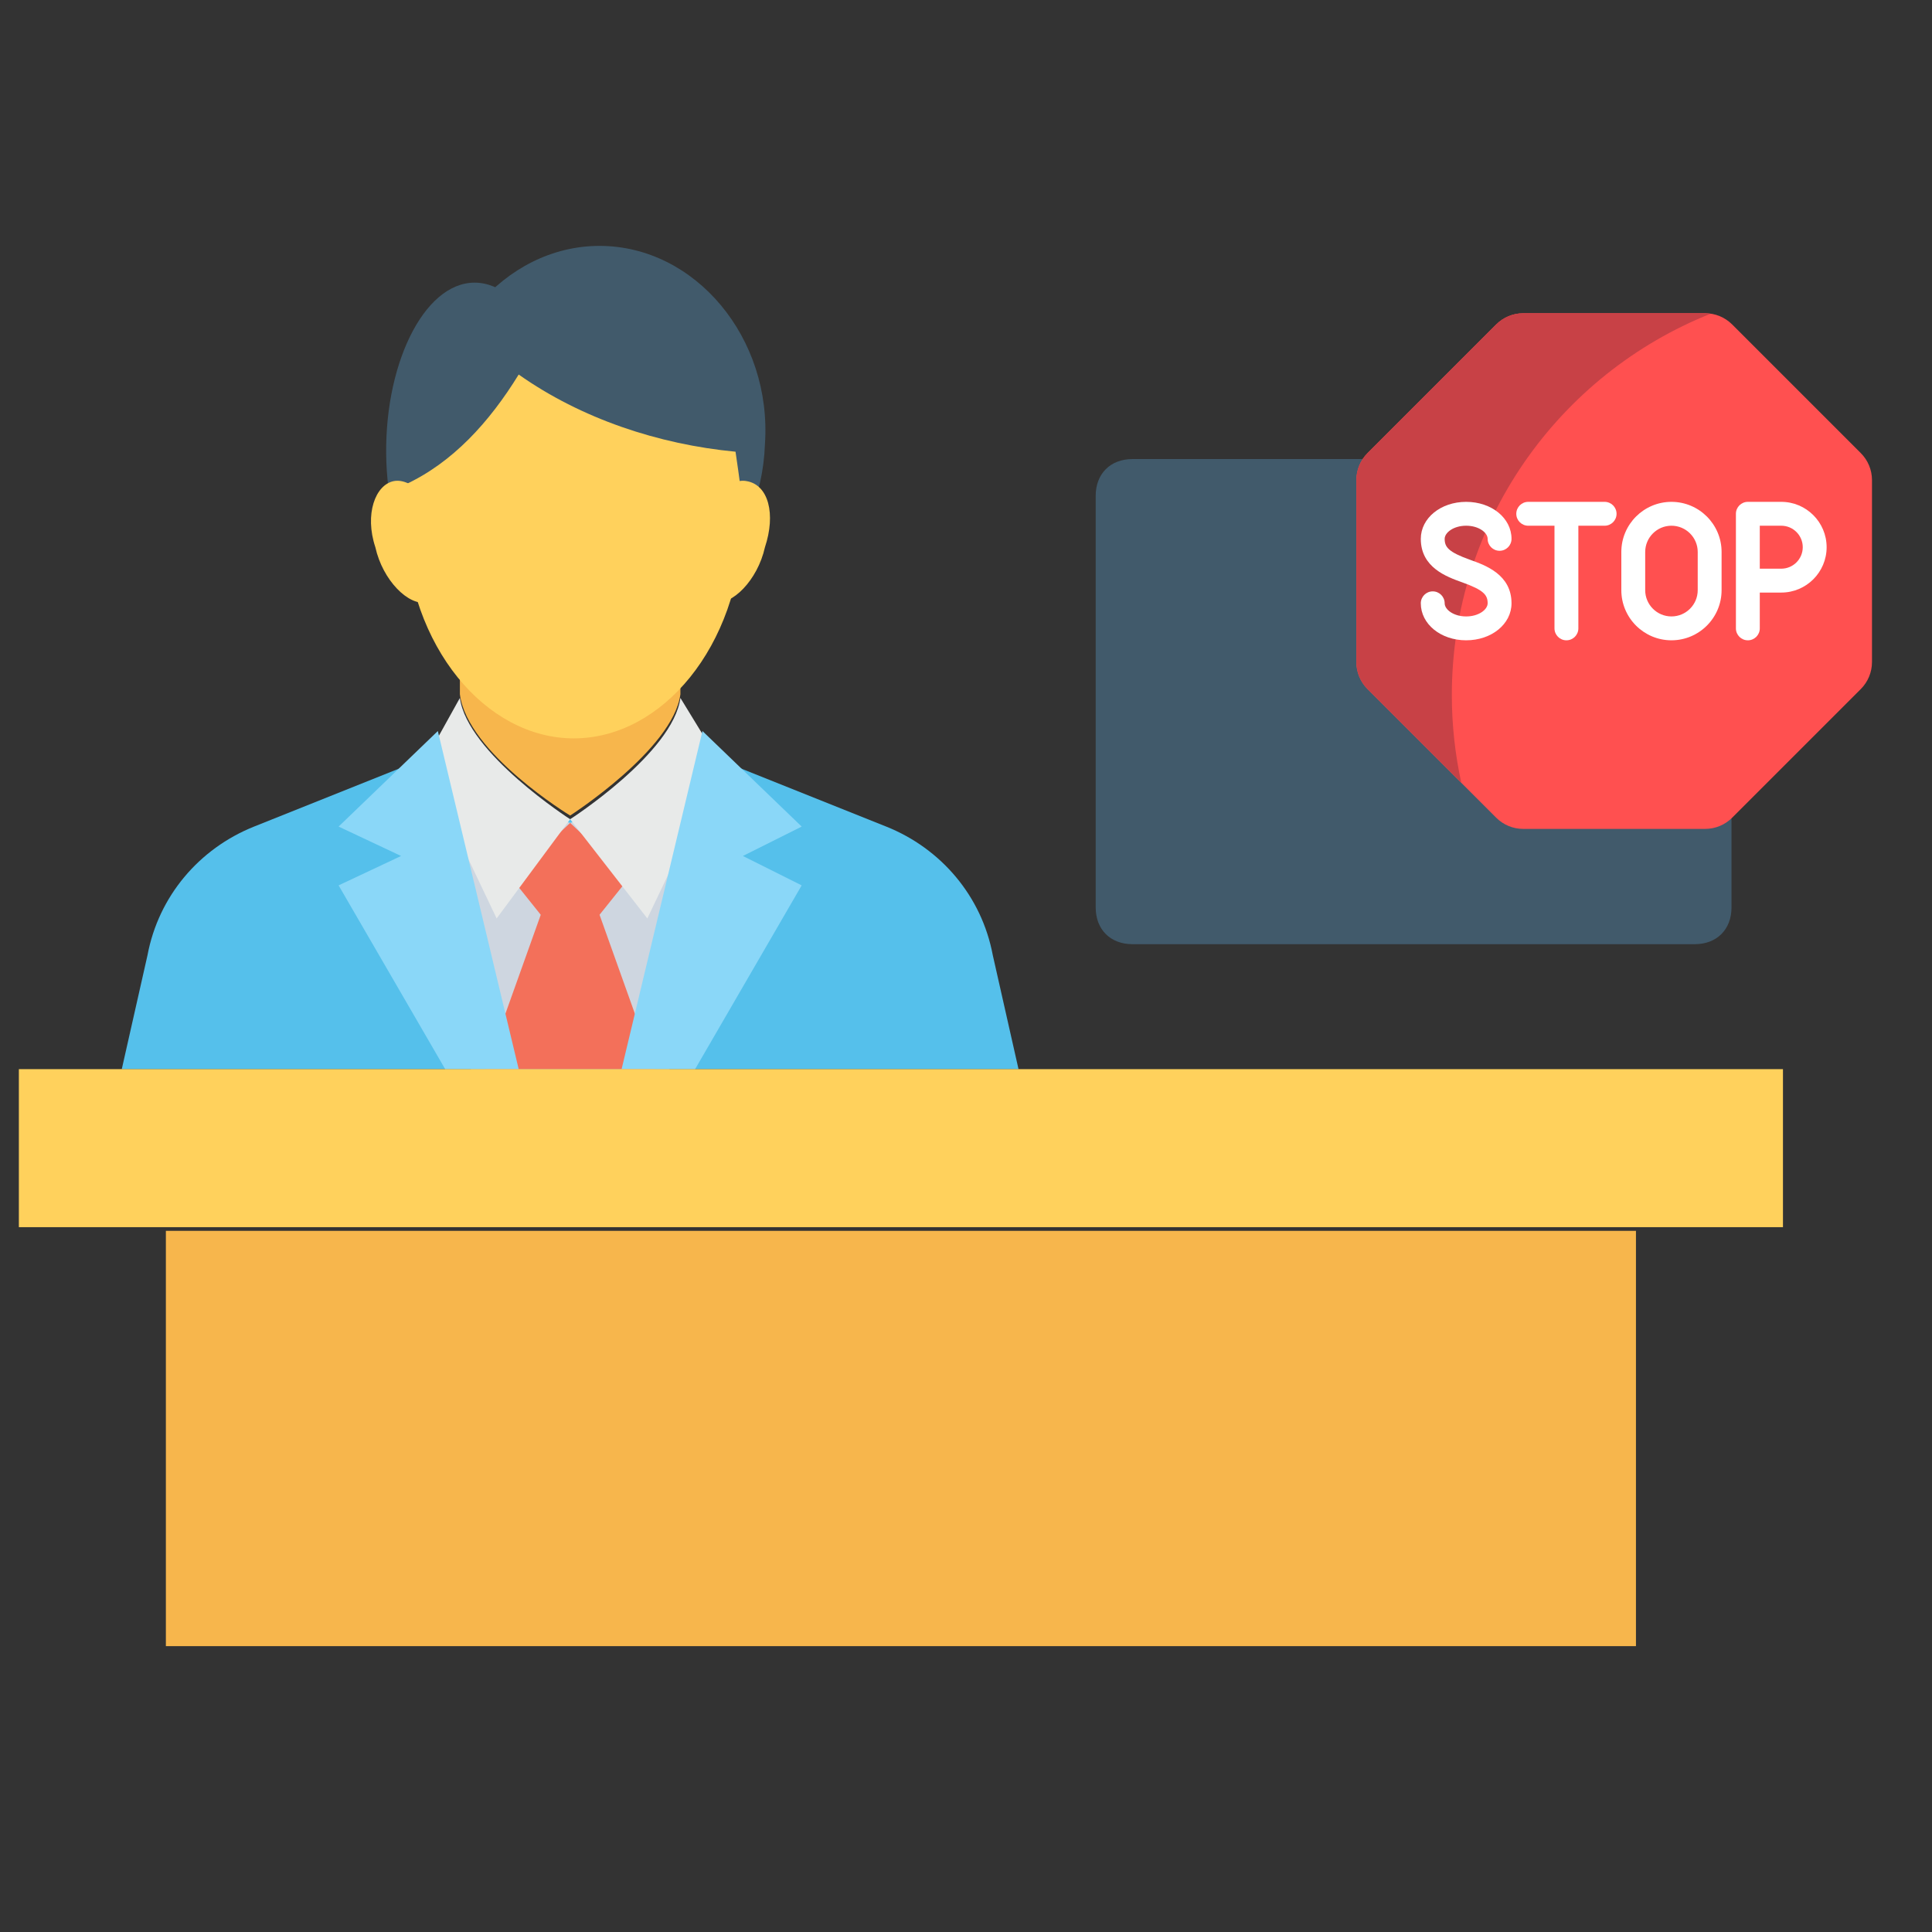 <?xml version="1.0" encoding="iso-8859-1"?>
<!-- Generator: Adobe Illustrator 21.0.0, SVG Export Plug-In . SVG Version: 6.00 Build 0)  -->
<svg version="1.1" xmlns="http://www.w3.org/2000/svg" xmlns:xlink="http://www.w3.org/1999/xlink" x="0px" y="0px"
	 viewBox="-49 141 512 512" style="enable-background:new -49 141 512 512;" xml:space="preserve">
<rect x="-49" y="141" width="512" height="512" fill="#333333" stroke="none"/>
<g id="&#x421;&#x43B;&#x43E;&#x439;_2">
	<circle style="display:none;fill:#F3705A;" cx="241.372" cy="182.789" r="73.047"/>
	<circle style="display:none;fill:#FFFFFF;" cx="241.372" cy="182.789" r="55.516"/>
	<g style="display:none;">
		<path style="display:inline;fill:#415A6B;" d="M264.747,189.607h-23.375c-2.922,0-5.844-2.922-5.844-5.844v-38.959
			c0-2.922,2.922-5.844,5.844-5.844c2.922,0,5.844,2.922,5.844,5.844v32.141h17.531c2.922,0,5.844,2.922,5.844,5.844
			C270.59,186.685,267.669,189.607,264.747,189.607z"/>
		<rect x="297.861" y="391.218" style="display:inline;fill:#415A6B;" width="54.542" height="15.583"/>
		<path style="display:inline;fill:#415A6B;" d="M373.831,427.255L373.831,427.255c0-11.688-9.74-20.453-20.453-20.453h-54.542
			c-11.688,0-20.453,9.74-20.453,20.453l0,0H373.831z"/>
	</g>
	<path style="fill:#55C0EB;" d="M220.918,424.333H-16.729l6.818-30.193c2.922-15.583,13.636-28.245,28.245-34.089l38.959-15.583
		l44.802,13.635l44.802-13.635l38.959,15.583c14.609,5.844,25.323,18.505,28.245,34.089L220.918,424.333z"/>
	<polygon style="fill:#CED6E0;" points="128.392,424.333 129.366,350.311 102.095,359.077 74.824,350.311 75.798,424.333 	"/>
	<polygon style="fill:#F3705A;" points="79.693,424.333 124.496,424.333 109.886,383.426 117.678,373.687 102.095,359.077 
		86.511,373.687 94.303,383.426 	"/>
	<path style="fill:#E8EAE9;" d="M102.095,358.103c0,0,27.271-17.531,29.219-32.141l10.714,17.531L122.548,384.4L102.095,358.103z"/>
	<polygon style="fill:#8AD7F8;" points="135.209,424.333 163.454,375.634 147.871,367.843 163.454,360.051 137.157,334.728 
		115.73,424.333 	"/>
	<path style="fill:#E8EAE9;" d="M102.095,358.103c0,0-27.271-17.531-29.219-32.141l-9.74,17.531L82.615,384.4L102.095,358.103z"/>
	<polygon style="fill:#8AD7F8;" points="40.735,375.634 68.98,424.333 88.459,424.333 67.032,334.728 40.735,360.051 
		57.292,367.843 	"/>
	<path style="fill:#F7B64C;" d="M72.876,306.483v18.505c1.948,15.583,29.219,32.141,29.219,32.141s27.271-17.531,29.219-32.141
		v-18.505H72.876z"/>
	<g>
		<path style="fill:#415A6B;" d="M102.095,263.629c0,24.349-10.714,43.828-23.375,43.828s-24.349-19.479-25.323-43.828
			c-0.974-25.323,9.74-47.724,23.375-47.724S102.095,238.305,102.095,263.629z"/>
		<path style="fill:#415A6B;" d="M153.715,258.759c-0.974,27.271-21.427,47.724-44.802,47.724s-42.854-21.427-43.828-47.724
			c-0.974-28.245,19.479-52.594,44.802-52.594C135.209,206.165,155.663,230.514,153.715,258.759z"/>
	</g>
	<g>
		<path style="fill:#FFD15C;" d="M145.923,260.707c-20.453-1.948-40.907-8.766-57.464-20.453
			c-7.792,12.662-17.531,23.375-30.193,29.219c0,3.896-0.974,6.818,0,10.714c0.974,32.141,21.427,56.49,44.802,56.49
			s43.828-24.349,44.802-56.49C147.871,273.368,146.897,267.524,145.923,260.707z"/>
		<path style="fill:#FFD15C;" d="M153.715,286.03c-1.948,8.766-8.766,15.583-13.635,14.609s-6.818-8.766-4.87-17.531
			c1.948-8.766,8.766-15.583,13.635-14.609C154.689,269.472,156.637,277.264,153.715,286.03z"/>
		<path style="fill:#FFD15C;" d="M50.475,286.03c1.948,8.766,8.766,15.583,13.636,14.609s6.818-8.766,4.87-17.531
			c-1.948-8.766-8.766-15.583-13.635-14.609S47.553,277.264,50.475,286.03z"/>
		<rect x="-44" y="424.333" style="fill:#FFD15C;" width="467.503" height="41.88"/>
	</g>
	<rect x="-5.041" y="467.187" style="fill:#F7B64C;" width="389.586" height="110.058"/>
	<path style="fill:#415A6B;" d="M399.154,262.655H251.111c-5.844,0-9.74,3.896-9.74,9.74v109.084c0,5.844,3.896,9.74,9.74,9.74
		h149.017c5.844,0,9.74-3.896,9.74-9.74V272.394C408.893,266.55,404.998,262.655,399.154,262.655z"/>
</g>
<g id="Capa_1">
	<g style="display:none;">
		<path style="display:inline;fill:#CE9965;" d="M352.394,265.017H27.616c-29.259,0-52.976,23.708-52.976,52.938v70.631
			l44.417,15.344C60.142,418.105,96,424.417,138.032,427.787v-58.815h103.955v58.703c40.286-3.769,80.201-10.406,118.928-23.745
			l44.417-15.344v-70.631C405.332,288.725,381.625,265.017,352.394,265.017L352.394,265.017z M352.394,265.017"/>
		<path style="display:inline;fill:#986C48;" d="M241.987,427.676v-58.703H138.032v58.815c-42.032-3.37-77.89-9.682-118.975-23.857
			l-44.417-15.344l7.435,2.581v206.314c0,9.143,7.398,16.532,16.532,16.532h382.757c9.143,0,16.579-7.389,16.579-16.532V391.167
			l7.389-2.581l-44.417,15.344C322.188,417.27,282.273,423.907,241.987,427.676L241.987,427.676z M241.987,427.676"/>
		<rect x="93.466" y="242.711" style="display:inline;fill:#FFD16C;" width="59.39" height="22.297"/>
		<rect x="227.116" y="242.711" style="display:inline;fill:#FFD16C;" width="59.427" height="22.297"/>
		<path style="display:inline;fill:#604530;" d="M241.987,223.747v18.964h29.695v-15.66c0-24.153-19.577-43.73-43.73-43.73H152.02
			c-24.144,0-43.73,19.577-43.73,43.73v15.66h29.741v-18.964c0-8.262,8.373-13.887,16.022-10.731c23.03,9.543,48.882,9.543,71.903,0
			C233.577,209.86,241.987,215.485,241.987,223.747L241.987,223.747z M241.987,223.747"/>
		<rect x="286.553" y="547.189" style="display:inline;fill:#FFD16C;" width="74.261" height="29.695"/>
		<path style="display:inline;fill:#604530;" d="M197.422,502.623h-14.871l-22.259-22.26v-22.26h59.39v22.26L197.422,502.623z
			 M197.422,502.623"/>
		<rect x="160.291" y="265.017" style="display:inline;fill:#604530;" width="59.39" height="103.955"/>
		<rect x="138.032" y="368.973" style="display:inline;fill:#FFD16C;" width="103.955" height="89.131"/>
		<rect x="160.291" y="368.973" style="display:inline;fill:#604530;" width="59.39" height="66.825"/>
		<path style="display:inline;fill:#CBB292;" d="M189.986,443.233c-4.094,0-7.435-3.333-7.435-7.436v-29.695
			c0-4.093,3.342-7.435,7.435-7.435c4.103,0,7.436,3.342,7.436,7.435v29.695C197.422,439.901,194.089,443.233,189.986,443.233
			L189.986,443.233z M189.986,443.233"/>
	</g>
	<path style="display:none;fill:#E5E1DA;" d="M362.599,189.318l-99.428,26.642l52.965,3.091c7.206,0,13.101,5.896,13.101,13.101
		c0,169.424,0,241.6,0,338.465c19.016-17.086,19.752-20.435,26.241-21.192c2.012-0.315,4.107-0.168,6.12,0.502l25.548,8.499
		c1.534,0.51,3.139,0.548,4.646,0.189c1.484-0.442,2.854-1.278,3.925-2.485l17.876-20.135c3.46-3.896,8.908-5.356,13.852-3.712
		c26.036,8.343,25.904,9.335,29.417,8.837C447.53,506.285,414.455,382.847,362.599,189.318z"/>
	<path style="display:none;fill:#DBD7D1;" d="M350.574,215.961c-31.155,0-59.836,0-87.402,0h-0.001l52.965,3.091
		c7.206,0,13.101,5.896,13.101,13.101c0,169.424,0,241.6,0,338.465c19.016-17.086,19.752-20.435,26.241-21.192
		c2.012-0.315,4.107-0.168,6.12,0.502l2.076,0.69c0-94.767,0-218.58,0-271.563v-49.993
		C363.674,221.856,357.779,215.961,350.574,215.961z"/>
	<path style="display:none;fill:#666666;" d="M262.141,218.021l100.458-28.703L349.66,141.03
		c-1.865-6.959-9.085-11.129-16.045-9.263c-80.973,21.696-303.471,80.248-310.912,86.254
		C29.235,218.021,255.765,218.021,262.141,218.021z"/>
	<path style="display:none;fill:#F9F6ED;" d="M-9.719,275.963c0,115.199,0,206.181,0,321.825l0,0c0,6.361,0,37.538,0,45.516
		c1.329,0.064,3.128-0.381,4.624-1.367c22.223-14.519,21.578-14.532,24.203-15.561c4.079-2.14,9.039-1.931,12.94,0.642
		c22.695,14.466,22.79,16.186,27.061,16.304c4.269-0.116,4.368-1.839,27.069-16.305c2.669-1.76,5.835-2.416,8.874-1.97
		c5.438,0.582,6.803,3.253,28.261,16.89c2.7,1.779,6.005,1.833,8.786,0c25.021-16.457,24.318-16.621,28.814-16.939
		c2.871-0.299,5.819,0.364,8.33,2.02c22.686,14.461,22.79,16.186,27.061,16.304c4.27-0.117,4.367-1.839,27.069-16.305
		c4.664-3.075,10.633-2.554,14.656,0.099c22.524,14.351,22.645,16.088,26.918,16.206c4.267-0.118,4.375-1.844,26.914-16.206
		c4.35-2.868,9.991-2.868,14.34,0c22.99,14.797,22.605,15.721,26.128,16.149c0-78.363,0-293.359,0-367.302H-9.719z"/>
	<circle style="display:none;fill:#F94A46;" cx="50.254" cy="342.755" r="16.216"/>
	<path style="display:none;fill:#EA3B3B;" d="M50.251,342.754c-2.999-5.195-2.784-11.353,0.007-16.203
		c-2.759-0.004-5.554,0.681-8.115,2.16c-7.756,4.478-10.413,14.395-5.935,22.151c4.478,7.756,14.395,10.413,22.151,5.935
		c2.561-1.478,4.552-3.557,5.928-5.948C58.691,350.842,53.25,347.949,50.251,342.754z"/>
	<circle style="display:none;fill:#FFB70D;" cx="50.254" cy="412.027" r="16.216"/>
	<path style="display:none;fill:#F99F10;" d="M50.251,412.03c-2.999-5.195-2.784-11.353,0.007-16.203
		c-2.759-0.004-5.554,0.681-8.115,2.16c-7.756,4.478-10.413,14.395-5.935,22.151c4.478,7.756,14.395,10.413,22.151,5.935
		c2.561-1.478,4.552-3.557,5.928-5.948C58.691,420.117,53.25,417.224,50.251,412.03z"/>
	<circle style="display:none;fill:#92B620;" cx="50.254" cy="481.308" r="16.216"/>
	<path style="display:none;fill:#81AA04;" d="M50.251,481.304c-2.999-5.195-2.784-11.353,0.007-16.203
		c-2.759-0.004-5.554,0.681-8.115,2.16c-7.756,4.478-10.413,14.395-5.935,22.151c4.478,7.756,14.395,10.413,22.151,5.935
		c2.561-1.478,4.552-3.557,5.928-5.948C58.691,489.391,53.25,486.499,50.251,481.304z"/>
	<path style="display:none;fill:#52A5D8;" d="M50.251,550.579c-2.999-5.195-2.784-11.353,0.007-16.203
		c-2.759-0.004-5.554,0.681-8.115,2.16c-7.756,4.478-10.413,14.395-5.935,22.151c4.478,7.756,14.395,10.413,22.151,5.935
		c2.561-1.478,4.552-3.557,5.928-5.948C58.691,558.667,53.25,555.775,50.251,550.579z"/>
	<path style="display:none;fill:#EFECE4;" d="M21.627,597.788c0-115.644,0-206.626,0-321.825l0,0H-9.719
		c0,115.199,0,206.181,0,321.825c0,6.361,0,37.538,0,45.516c1.329,0.064,3.128-0.381,4.624-1.367
		c22.223-14.519,21.578-14.532,24.203-15.561c0.808-0.424,1.657-0.729,2.519-0.968C21.627,614.16,21.627,601.575,21.627,597.788z"/>
	<g style="display:none;">
		<path style="display:inline;fill:#E2D9C7;" d="M276.283,349.451H103.202c-4.267,0-7.727-3.459-7.727-7.727
			s3.459-7.727,7.727-7.727h173.081c4.267,0,7.727,3.459,7.727,7.727C284.009,345.991,280.55,349.451,276.283,349.451z"/>
		<path style="display:inline;fill:#E2D9C7;" d="M276.283,558.307H103.202c-4.267,0-7.727-3.459-7.727-7.727
			s3.459-7.727,7.727-7.727h173.081c4.267,0,7.727,3.459,7.727,7.727S280.55,558.307,276.283,558.307z"/>
		<path style="display:inline;fill:#E2D9C7;" d="M276.283,488.688H103.202c-4.267,0-7.727-3.459-7.727-7.727
			s3.459-7.727,7.727-7.727h173.081c4.267,0,7.727,3.459,7.727,7.727S280.55,488.688,276.283,488.688z"/>
		<path style="display:inline;fill:#E2D9C7;" d="M276.283,419.069H103.202c-4.267,0-7.727-3.459-7.727-7.727
			s3.459-7.727,7.727-7.727h173.081c4.267,0,7.727,3.459,7.727,7.727S280.55,419.069,276.283,419.069z"/>
	</g>
	<path style="display:none;fill:#7C7A7A;" d="M319.227,215.961c-116.463,0-198.539,0-315.845,0c-7.206,0-13.101,5.896-13.101,13.101
		v49.992h342.047v-49.993C332.328,221.856,326.433,215.961,319.227,215.961z"/>
	<path style="display:none;fill:#666666;" d="M21.627,229.061c0-7.204,5.894-13.099,13.098-13.101c-10.19,0-20.616,0-31.344,0
		c-7.206,0-13.101,5.896-13.101,13.101v49.992h31.347V229.061z"/>
	<g style="display:none;">
		<path style="display:inline;fill:#EDEADA;" d="M386.831,274.834L275.318,163.321H28.367v462h358.464V274.834z M386.831,274.834"/>
		<path style="display:inline;fill:#CEC9AE;" d="M275.318,163.321v111.512h111.512L275.318,163.321z M275.318,163.321"/>
		<path style="display:inline;fill:#CEC9AE;" d="M243.465,434.151H108.026c-4.391,0-7.976,3.585-7.976,7.976
			c0,4.391,3.584,7.975,7.976,7.975h135.439c4.391,0,7.926-3.585,7.926-7.975C251.391,437.735,247.856,434.151,243.465,434.151
			L243.465,434.151z M243.465,434.151"/>
		<path style="display:inline;fill:#CEC9AE;" d="M331.049,402.297c0-4.391-3.535-7.975-7.926-7.975h-55.781
			c-4.391,0-7.976,3.584-7.976,7.975c0,4.391,3.585,7.976,7.976,7.976h55.781C327.515,410.273,331.049,406.688,331.049,402.297
			L331.049,402.297z M331.049,402.297"/>
		<path style="display:inline;fill:#CEC9AE;" d="M147.855,410.273h79.659c4.391,0,7.975-3.585,7.975-7.976
			c0-4.391-3.584-7.975-7.975-7.975h-79.659c-4.391,0-7.976,3.584-7.976,7.975C139.879,406.688,143.464,410.273,147.855,410.273
			L147.855,410.273z M147.855,410.273"/>
		<path style="display:inline;fill:#CEC9AE;" d="M108.026,410.273c2.14,0,4.122-0.896,5.636-2.34c1.444-1.513,2.34-3.575,2.34-5.636
			c0-2.061-0.896-4.162-2.34-5.636c-2.917-2.958-8.434-2.878-11.272,0c-1.444,1.474-2.34,3.575-2.34,5.636
			c0,2.061,0.896,4.123,2.34,5.566C103.784,409.377,105.884,410.273,108.026,410.273L108.026,410.273z M108.026,410.273"/>
		<path style="display:inline;fill:#CEC9AE;" d="M277.608,436.49c-1.434,1.474-2.29,3.456-2.29,5.636c0,2.14,0.777,4.122,2.29,5.636
			c1.524,1.444,3.585,2.34,5.686,2.34c2.061,0,4.122-0.896,5.636-2.34c1.513-1.514,2.29-3.495,2.29-5.636
			c0-2.061-0.857-4.162-2.29-5.636C285.893,433.533,280.646,433.533,277.608,436.49L277.608,436.49z M277.608,436.49"/>
		<path style="display:inline;fill:#CEC9AE;" d="M317.438,436.49c-1.434,1.474-2.29,3.456-2.29,5.636c0,2.14,0.776,4.122,2.29,5.636
			c1.523,1.444,3.585,2.34,5.685,2.34c2.061,0,4.122-0.896,5.636-2.41c1.514-1.523,2.29-3.505,2.29-5.566
			c0-2.061-0.856-4.162-2.29-5.636C325.723,433.533,320.475,433.533,317.438,436.49L317.438,436.49z M317.438,436.49"/>
		<path style="display:inline;fill:#7383BF;" d="M152.056,475.304c-17.465,9.101-23.34,26.447-25.481,44.459
			c-3.306-2.758-6.611-5.526-9.877-8.284c-7.817-6.532-19.178,4.67-11.282,11.282c7.468,6.263,14.896,12.487,22.364,18.74
			c5.258,4.401,13.343,1.673,13.582-5.636c0.578-17.266,1.434-37.768,18.71-46.79C169.213,484.325,161.118,470.594,152.056,475.304
			L152.056,475.304z M152.056,475.304"/>
		<path style="display:inline;fill:#7383BF;" d="M274.223,515.791c-3.375-4.59-6.841-8.434-12.984-8.902
			c-11.63-0.896-31.545,15.712-39.79,1.045c-2.101-3.734-7.239-5.088-10.893-2.878c-11.282,6.93-26.019,16.888-37.888,4.013
			c-6.96-7.588-18.202,3.694-11.282,11.242c14.936,16.21,34.154,11.232,51.071,2.061c3.545,3.844,7.817,6.453,13.502,8.514
			c7.229,2.609,32.551-9.728,34.502-7.04C266.447,532.051,280.297,524.115,274.223,515.791L274.223,515.791z M274.223,515.791"/>
		<path style="display:inline;fill:#CEC9AE;" d="M184.458,331.351l-20.034-10.226c-1.364-0.707-2.221-2.101-2.221-3.664v-6.104
			c10.276-4.431,16.181-13.025,19.058-23.768c4.321-1.355,7.508-5.367,7.508-10.107v-5.287c0-4.092-2.33-7.587-5.716-9.379
			c-2.33-19.955-15.553-28.04-36.752-28.04c-1.016,0-2.021,0.04-2.957,0.11c-7.239,0.588-14.508-0.777-20.502-4.819
			c-2.529-1.673-4.63-3.465-6.104-5.327c-0.657-0.857-2.021-0.309-1.862,0.737c0.189,1.872,0.498,4.042,0.966,6.422
			c1.753,8.822,0.737,7.507-2.679,15.832c-1.911,4.62-3.116,9.718-3.664,15.125c-3.375,1.792-5.715,5.287-5.715,9.34v5.287
			c0,4.78,3.196,8.793,7.548,10.107c2.838,10.743,8.752,19.337,19.019,23.768v6.074c0,1.553-0.896,2.987-2.29,3.694l-20.502,10.067
			c-3.465,1.912-5.984,4.939-7.507,8.444c13.034,9.34,28.976,14.856,46.212,14.856c17.186,0,33.058-5.486,46.092-14.737
			C190.721,336.21,188.072,333.143,184.458,331.351L184.458,331.351z M184.458,331.351"/>
	</g>
	<path style="fill:#FF5050;" d="M402.879,224.016h-48.216c-2.685,0-5.259,1.066-7.157,2.965l-34.094,34.094
		c-1.899,1.898-2.965,4.473-2.965,7.158v48.217c0,2.685,1.066,5.259,2.965,7.157l34.094,34.094c1.898,1.898,4.473,2.965,7.157,2.965
		h48.217c2.685,0,5.259-1.066,7.157-2.965l34.094-34.094c1.898-1.898,2.965-4.473,2.965-7.157v-48.217
		c0-2.685-1.066-5.259-2.965-7.157l-34.094-34.094C408.138,225.083,405.563,224.016,402.879,224.016z"/>
	<path style="fill:#C84146;" d="M335.751,325.238c0-45.862,28.387-85.069,68.538-101.082c-0.467-0.066-0.933-0.139-1.41-0.139
		h-48.216c-2.685,0-5.259,1.066-7.157,2.965l-34.094,34.094c-1.898,1.898-2.965,4.473-2.965,7.158v48.217
		c0,2.685,1.067,5.259,2.965,7.157l24.849,24.849C336.632,340.971,335.751,333.209,335.751,325.238z"/>
	<g>
		<path style="fill:#FFFFFF;" d="M376.24,273.995h-20.244c-1.747,0-3.163,1.416-3.163,3.163c0,1.747,1.416,3.163,3.163,3.163h6.959
			v27.203c0,1.747,1.416,3.163,3.163,3.163c1.747,0,3.163-1.416,3.163-3.163v-27.203h6.959c1.747,0,3.163-1.416,3.163-3.163
			C379.403,275.411,377.987,273.995,376.24,273.995z"/>
		<path style="fill:#FFFFFF;" d="M393.954,273.995c-7.325,0-13.285,5.959-13.285,13.285v10.122c0,7.326,5.961,13.285,13.285,13.285
			s13.285-5.959,13.285-13.285V287.28C407.239,279.954,401.278,273.995,393.954,273.995z M400.913,297.402
			c0,3.838-3.121,6.959-6.959,6.959s-6.959-3.121-6.959-6.959V287.28c0-3.838,3.121-6.959,6.959-6.959s6.959,3.121,6.959,6.959
			V297.402z"/>
		<path style="fill:#FFFFFF;" d="M423.055,273.995h-8.857c-1.747,0-3.163,1.416-3.163,3.163v30.367c0,1.747,1.416,3.163,3.163,3.163
			c1.747,0,3.163-1.416,3.163-3.163v-9.49h5.694c6.628,0,12.02-5.392,12.02-12.02C435.075,279.387,429.683,273.995,423.055,273.995z
			 M423.055,291.708h-5.694v-11.387h5.694c3.139,0,5.694,2.554,5.694,5.694C428.749,289.154,426.194,291.708,423.055,291.708z"/>
		<path style="fill:#FFFFFF;" d="M339.547,280.321c3.356,0,5.694,1.834,5.694,3.48c0,1.747,1.416,3.163,3.163,3.163
			s3.163-1.416,3.163-3.163c0-5.499-5.281-9.806-12.02-9.806s-12.02,4.307-12.02,9.806c0,7.605,6.858,10.055,10.955,11.52
			c5.783,2.065,6.759,3.384,6.759,5.561c0,1.646-2.338,3.48-5.694,3.48c-3.356,0-5.694-1.834-5.694-3.48
			c0-1.747-1.416-3.163-3.163-3.163c-1.747,0-3.163,1.416-3.163,3.163c0,5.499,5.281,9.806,12.02,9.806s12.02-4.307,12.02-9.806
			c0-7.605-6.858-10.055-10.955-11.52c-5.783-2.065-6.759-3.384-6.759-5.561C333.853,282.155,336.191,280.321,339.547,280.321z"/>
	</g>
</g>
</svg>
